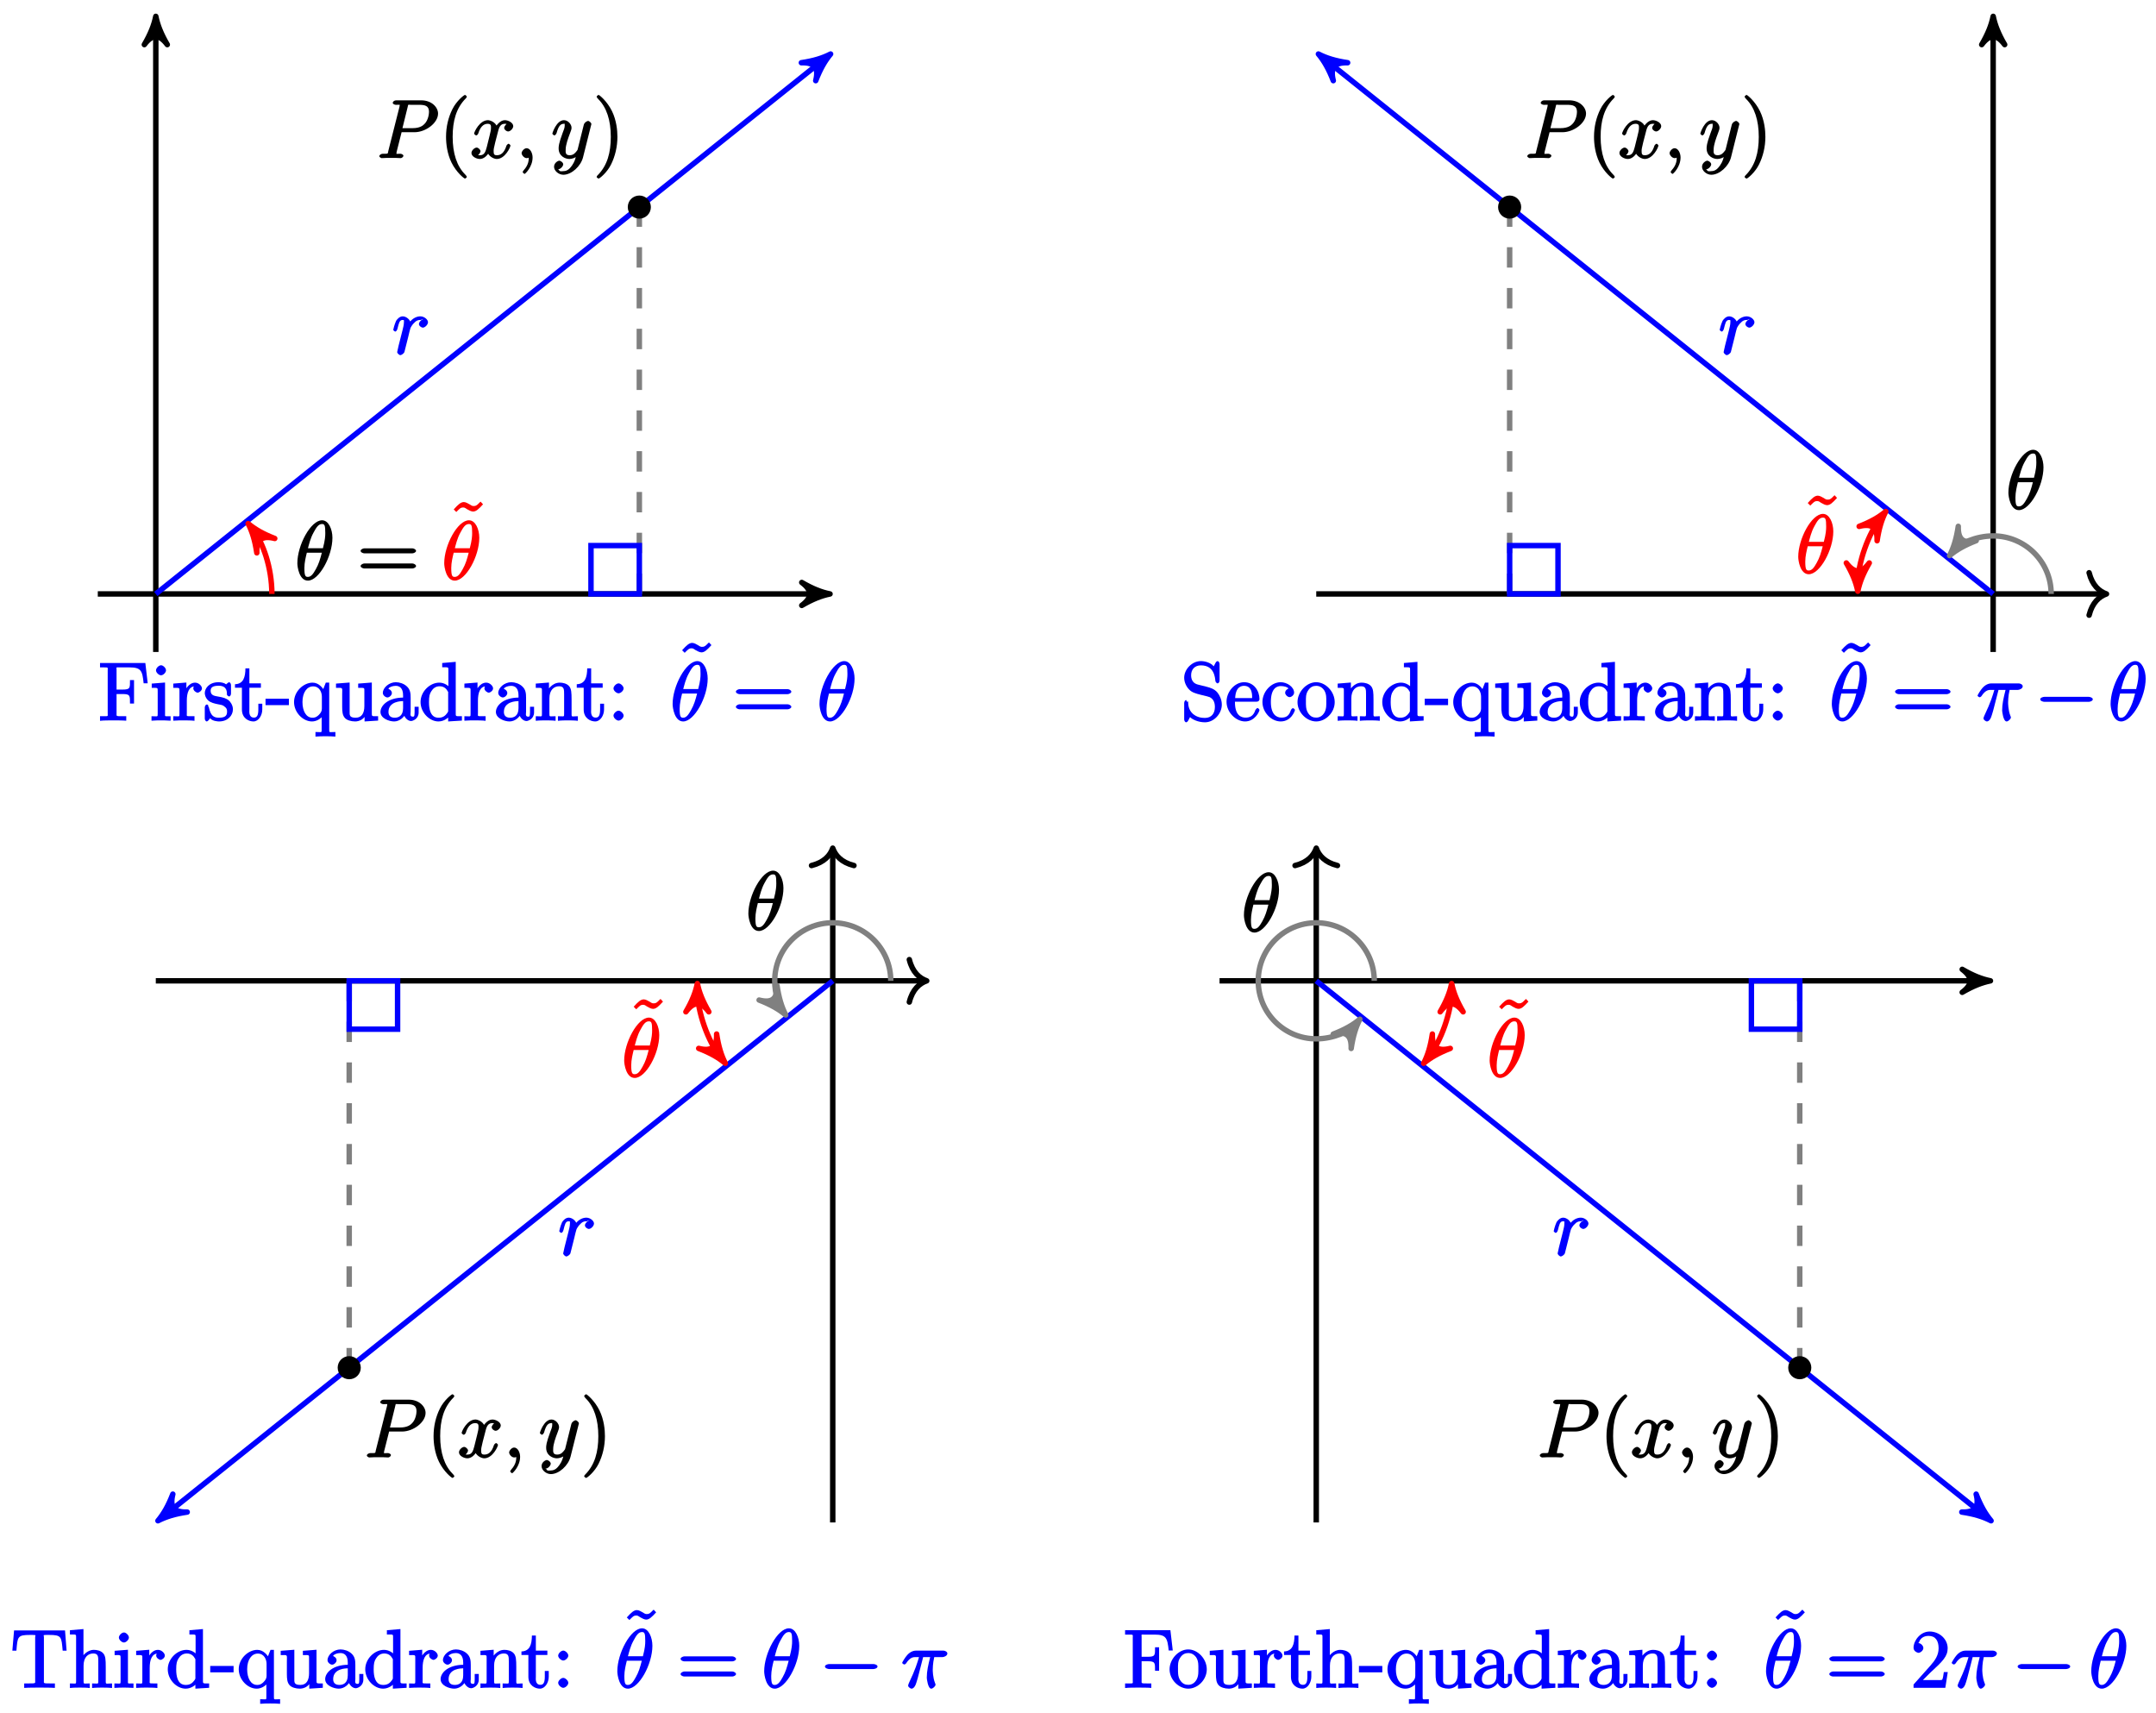 <?xml version="1.0" encoding="UTF-8"?>
<svg xmlns="http://www.w3.org/2000/svg" xmlns:xlink="http://www.w3.org/1999/xlink" width="316pt" height="251pt" viewBox="0 0 316 251" version="1.1">
<defs>
<g>
<symbol overflow="visible" id="glyph0-0">
<path style="stroke:none;" d=""/>
</symbol>
<symbol overflow="visible" id="glyph0-1">
<path style="stroke:none;" d="M 4.656 -5.188 C 4.281 -5.109 3.922 -4.703 3.922 -4.438 C 3.922 -4.141 4.312 -3.906 4.484 -3.906 C 4.812 -3.906 5.25 -4.344 5.25 -4.703 C 5.25 -5.078 4.719 -5.562 4.125 -5.562 C 3.641 -5.562 2.969 -5.312 2.469 -4.578 L 2.75 -4.469 C 2.672 -5.109 2.031 -5.562 1.547 -5.562 C 1.094 -5.562 0.734 -5.156 0.578 -4.906 C 0.328 -4.359 0.156 -3.641 0.156 -3.578 C 0.156 -3.531 0.375 -3.328 0.453 -3.328 C 0.547 -3.328 0.719 -3.484 0.781 -3.766 C 0.969 -4.484 1.047 -5.031 1.516 -5.031 C 1.812 -5.031 1.719 -4.969 1.719 -4.625 C 1.719 -4.359 1.609 -3.891 1.516 -3.531 L 1.188 -2.234 C 1.141 -2.016 1 -1.469 0.938 -1.25 C 0.859 -0.938 0.734 -0.375 0.734 -0.328 C 0.734 -0.156 1.031 0.125 1.203 0.125 C 1.344 0.125 1.719 -0.109 1.797 -0.344 C 1.828 -0.438 2.266 -2.25 2.344 -2.516 C 2.406 -2.781 2.469 -3.031 2.531 -3.297 C 2.578 -3.469 2.625 -3.656 2.672 -3.812 C 2.703 -3.922 2.969 -4.406 3.281 -4.656 C 3.422 -4.797 3.625 -5.031 4.109 -5.031 C 4.297 -5.031 4.375 -5.031 4.266 -5.109 Z M 4.656 -5.188 "/>
</symbol>
<symbol overflow="visible" id="glyph0-2">
<path style="stroke:none;" d="M 5.453 -6.156 C 5.453 -7.375 4.906 -8.719 3.938 -8.719 C 2.266 -8.719 0.312 -5.062 0.312 -2.422 C 0.312 -1.875 0.594 0.125 1.859 0.125 C 3.484 0.125 5.453 -3.438 5.453 -6.156 Z M 1.828 -4.469 C 2.016 -5.172 2.219 -6.078 2.688 -6.922 C 3.078 -7.641 3.391 -8.172 3.922 -8.172 C 4.312 -8.172 4.406 -7.984 4.406 -6.844 C 4.406 -6.406 4.375 -5.812 4.062 -4.625 L 1.859 -4.625 Z M 3.938 -4.109 C 3.641 -2.938 3.438 -2.297 3.016 -1.547 C 2.672 -0.938 2.359 -0.422 1.859 -0.422 C 1.5 -0.422 1.344 -0.547 1.344 -1.734 C 1.344 -2.516 1.547 -3.328 1.703 -3.969 L 3.906 -3.969 Z M 3.938 -4.109 "/>
</symbol>
<symbol overflow="visible" id="glyph0-3">
<path style="stroke:none;" d="M 3.531 -3.797 L 5.547 -3.797 C 7.203 -3.797 9 -5.156 9 -6.531 C 9 -7.453 8.062 -8.469 6.547 -8.469 L 2.859 -8.469 C 2.625 -8.469 2.359 -8.312 2.359 -8.078 C 2.359 -7.953 2.625 -7.812 2.812 -7.812 C 3.531 -7.812 3.375 -7.859 3.375 -7.734 C 3.375 -7.703 3.375 -7.641 3.328 -7.453 L 1.703 -1.031 C 1.609 -0.609 1.75 -0.641 0.906 -0.641 C 0.688 -0.641 0.391 -0.484 0.391 -0.281 C 0.391 -0.141 0.672 0 0.734 0 C 0.969 0 1.203 -0.031 1.438 -0.031 L 2.828 -0.031 C 3.062 -0.031 3.312 0 3.531 0 C 3.641 0 3.922 -0.141 3.922 -0.375 C 3.922 -0.484 3.656 -0.641 3.484 -0.641 C 2.766 -0.641 2.906 -0.578 2.906 -0.688 C 2.906 -0.75 2.922 -0.844 2.922 -0.891 L 3.656 -3.797 Z M 4.547 -7.5 C 4.656 -7.938 4.547 -7.812 5.016 -7.812 L 6.203 -7.812 C 7.094 -7.812 7.672 -7.672 7.672 -6.781 C 7.672 -6.469 7.562 -5.562 7.016 -5.016 C 6.812 -4.797 6.359 -4.391 5.266 -4.391 L 3.781 -4.391 Z M 4.547 -7.5 "/>
</symbol>
<symbol overflow="visible" id="glyph0-4">
<path style="stroke:none;" d="M 5.672 -5.172 C 5.281 -5.109 4.969 -4.656 4.969 -4.438 C 4.969 -4.141 5.359 -3.906 5.531 -3.906 C 5.891 -3.906 6.297 -4.359 6.297 -4.688 C 6.297 -5.188 5.562 -5.562 5.062 -5.562 C 4.344 -5.562 3.766 -4.703 3.656 -4.469 L 3.984 -4.469 C 3.703 -5.359 2.812 -5.562 2.594 -5.562 C 1.375 -5.562 0.562 -3.844 0.562 -3.578 C 0.562 -3.531 0.781 -3.328 0.859 -3.328 C 0.953 -3.328 1.094 -3.438 1.156 -3.578 C 1.562 -4.922 2.219 -5.031 2.562 -5.031 C 3.094 -5.031 3.031 -4.672 3.031 -4.391 C 3.031 -4.125 2.969 -3.844 2.828 -3.281 L 2.422 -1.641 C 2.234 -0.922 2.062 -0.422 1.422 -0.422 C 1.359 -0.422 1.172 -0.375 0.922 -0.531 L 0.812 -0.281 C 1.25 -0.359 1.5 -0.859 1.5 -1 C 1.5 -1.25 1.156 -1.547 0.938 -1.547 C 0.641 -1.547 0.172 -1.141 0.172 -0.75 C 0.172 -0.25 0.891 0.125 1.406 0.125 C 1.984 0.125 2.5 -0.375 2.75 -0.859 L 2.469 -0.969 C 2.672 -0.266 3.438 0.125 3.875 0.125 C 5.094 0.125 5.891 -1.594 5.891 -1.859 C 5.891 -1.906 5.688 -2.109 5.625 -2.109 C 5.516 -2.109 5.328 -1.906 5.297 -1.812 C 4.969 -0.75 4.453 -0.422 3.906 -0.422 C 3.484 -0.422 3.422 -0.578 3.422 -1.062 C 3.422 -1.328 3.469 -1.516 3.656 -2.312 L 4.078 -3.938 C 4.25 -4.656 4.5 -5.031 5.062 -5.031 C 5.078 -5.031 5.297 -5.062 5.547 -4.906 Z M 5.672 -5.172 "/>
</symbol>
<symbol overflow="visible" id="glyph0-5">
<path style="stroke:none;" d="M 2.484 -0.094 C 2.484 -0.781 2.109 -1.453 1.609 -1.453 C 1.234 -1.453 0.875 -0.984 0.875 -0.734 C 0.875 -0.469 1.219 0 1.625 0 C 1.781 0 2.016 -0.078 2.125 -0.188 C 2.156 -0.219 2.062 -0.172 2.062 -0.172 C 2.094 -0.172 1.922 -0.156 1.922 -0.094 C 1.922 0.297 1.906 0.969 1.203 1.75 C 1.078 1.891 1.031 2.016 1.031 2.047 C 1.031 2.109 1.25 2.312 1.312 2.312 C 1.406 2.312 2.484 1.281 2.484 -0.094 Z M 2.484 -0.094 "/>
</symbol>
<symbol overflow="visible" id="glyph0-6">
<path style="stroke:none;" d="M 3.031 1.094 C 2.703 1.547 2.359 1.906 1.766 1.906 C 1.625 1.906 1.203 2.031 1.109 1.703 C 0.906 1.641 0.969 1.641 0.984 1.641 C 1.344 1.641 1.75 1.188 1.75 0.906 C 1.75 0.641 1.359 0.375 1.188 0.375 C 0.984 0.375 0.406 0.688 0.406 1.266 C 0.406 1.875 1.094 2.438 1.766 2.438 C 2.969 2.438 4.328 1.188 4.656 -0.125 L 5.828 -4.797 C 5.844 -4.859 5.875 -4.922 5.875 -5 C 5.875 -5.172 5.562 -5.453 5.391 -5.453 C 5.281 -5.453 4.859 -5.25 4.766 -4.891 L 3.891 -1.375 C 3.828 -1.156 3.875 -1.25 3.781 -1.109 C 3.531 -0.781 3.266 -0.422 2.688 -0.422 C 2.016 -0.422 2.109 -0.922 2.109 -1.25 C 2.109 -1.922 2.438 -2.844 2.766 -3.703 C 2.891 -4.047 2.969 -4.219 2.969 -4.453 C 2.969 -4.953 2.453 -5.562 1.859 -5.562 C 0.766 -5.562 0.156 -3.688 0.156 -3.578 C 0.156 -3.531 0.375 -3.328 0.453 -3.328 C 0.562 -3.328 0.734 -3.531 0.781 -3.688 C 1.062 -4.703 1.359 -5.031 1.828 -5.031 C 1.938 -5.031 1.969 -5.172 1.969 -4.781 C 1.969 -4.469 1.844 -4.125 1.656 -3.672 C 1.078 -2.109 1.078 -1.703 1.078 -1.422 C 1.078 -0.281 2.062 0.125 2.656 0.125 C 3 0.125 3.531 -0.031 3.844 -0.344 L 3.688 -0.516 C 3.516 0.141 3.438 0.5 3.031 1.094 Z M 3.031 1.094 "/>
</symbol>
<symbol overflow="visible" id="glyph0-7">
<path style="stroke:none;" d="M 3.094 -4.5 L 4.25 -4.5 C 3.953 -3.312 3.75 -2.438 3.75 -1.484 C 3.75 -1.312 3.922 0.125 4.406 0.125 C 4.656 0.125 5.031 -0.25 5.031 -0.453 C 5.031 -0.516 5.031 -0.531 4.953 -0.719 C 4.625 -1.547 4.625 -2.562 4.625 -2.656 C 4.625 -2.719 4.625 -3.578 4.844 -4.5 L 6.062 -4.5 C 6.219 -4.5 6.766 -4.656 6.766 -5.031 C 6.766 -5.297 6.391 -5.453 6.172 -5.453 L 2.234 -5.453 C 1.953 -5.453 1.438 -5.406 0.891 -4.812 C 0.578 -4.469 0.141 -3.734 0.141 -3.656 C 0.141 -3.578 0.375 -3.422 0.438 -3.422 C 0.531 -3.422 0.641 -3.484 0.703 -3.562 C 1.328 -4.547 1.844 -4.5 2.141 -4.5 L 2.609 -4.5 C 2.391 -3.75 2.094 -2.719 1.141 -0.719 C 1.062 -0.531 1.016 -0.406 1.016 -0.328 C 1.016 -0.078 1.406 0.125 1.5 0.125 C 1.859 0.125 2.109 -0.328 2.25 -0.844 C 2.438 -1.453 2.438 -1.469 2.562 -1.953 L 3.219 -4.5 Z M 3.094 -4.5 "/>
</symbol>
<symbol overflow="visible" id="glyph1-0">
<path style="stroke:none;" d=""/>
</symbol>
<symbol overflow="visible" id="glyph1-1">
<path style="stroke:none;" d="M 8.062 -3.875 C 8.234 -3.875 8.609 -4.016 8.609 -4.234 C 8.609 -4.453 8.25 -4.609 8.062 -4.609 L 1.031 -4.609 C 0.859 -4.609 0.484 -4.453 0.484 -4.25 C 0.484 -4.016 0.844 -3.875 1.031 -3.875 Z M 8.062 -1.656 C 8.234 -1.656 8.609 -1.797 8.609 -2.016 C 8.609 -2.234 8.25 -2.391 8.062 -2.391 L 1.031 -2.391 C 0.859 -2.391 0.484 -2.234 0.484 -2.016 C 0.484 -1.797 0.844 -1.656 1.031 -1.656 Z M 8.062 -1.656 "/>
</symbol>
<symbol overflow="visible" id="glyph1-2">
<path style="stroke:none;" d="M 4.578 -8.188 C 4.234 -7.844 4.094 -7.656 3.719 -7.656 C 3.531 -7.656 3.484 -7.641 3.109 -7.891 C 2.875 -8.031 2.516 -8.234 2.25 -8.234 C 1.812 -8.234 1.422 -7.891 0.766 -7.156 L 1.141 -6.781 C 1.609 -7.234 1.75 -7.438 2.125 -7.438 C 2.312 -7.438 2.359 -7.438 2.719 -7.188 C 2.969 -7.047 3.328 -6.844 3.594 -6.844 C 4.047 -6.844 4.406 -7.188 5.062 -7.906 L 4.703 -8.297 Z M 4.578 -8.188 "/>
</symbol>
<symbol overflow="visible" id="glyph1-3">
<path style="stroke:none;" d="M 4.047 2.766 C 4.047 2.719 4 2.594 3.797 2.391 C 2.594 1.188 1.969 -0.688 1.969 -3.125 C 1.969 -5.438 2.484 -7.328 3.875 -8.734 C 4 -8.844 4.047 -8.984 4.047 -9.016 C 4.047 -9.078 3.828 -9.266 3.781 -9.266 C 3.625 -9.266 2.516 -8.359 1.938 -7.188 C 1.328 -5.969 1 -4.594 1 -3.125 C 1 -2.062 1.172 -0.641 1.797 0.641 C 2.5 2.078 3.641 3 3.781 3 C 3.828 3 4.047 2.828 4.047 2.766 Z M 4.047 2.766 "/>
</symbol>
<symbol overflow="visible" id="glyph1-4">
<path style="stroke:none;" d="M 3.531 -3.125 C 3.531 -4.031 3.406 -5.516 2.734 -6.891 C 2.031 -8.328 0.891 -9.266 0.766 -9.266 C 0.719 -9.266 0.484 -9.078 0.484 -9.016 C 0.484 -8.984 0.531 -8.844 0.734 -8.641 C 1.938 -7.438 2.562 -5.562 2.562 -3.125 C 2.562 -0.812 2.047 1.078 0.656 2.484 C 0.531 2.594 0.484 2.719 0.484 2.766 C 0.484 2.828 0.719 3 0.766 3 C 0.922 3 2.016 2.109 2.594 0.938 C 3.203 -0.281 3.531 -1.688 3.531 -3.125 Z M 3.531 -3.125 "/>
</symbol>
<symbol overflow="visible" id="glyph1-5">
<path style="stroke:none;" d="M 5.266 -2.312 L 4.859 -2.312 C 4.797 -1.953 4.75 -1.406 4.625 -1.203 C 4.547 -1.094 3.984 -1.141 3.625 -1.141 L 1.406 -1.141 L 1.516 -0.891 C 1.844 -1.156 2.562 -1.922 2.875 -2.219 C 4.703 -3.891 5.422 -4.609 5.422 -5.797 C 5.422 -7.172 4.172 -8.25 2.781 -8.25 C 1.406 -8.25 0.422 -6.906 0.422 -5.875 C 0.422 -5.266 1.109 -5.125 1.141 -5.125 C 1.406 -5.125 1.859 -5.453 1.859 -5.828 C 1.859 -6.172 1.484 -6.547 1.141 -6.547 C 1.047 -6.547 1.016 -6.547 1.203 -6.609 C 1.359 -7.203 1.859 -7.609 2.625 -7.609 C 3.641 -7.609 4.094 -6.891 4.094 -5.797 C 4.094 -4.781 3.562 -4 2.875 -3.234 L 0.422 -0.484 L 0.422 0 L 5.078 0 L 5.438 -2.312 Z M 5.266 -2.312 "/>
</symbol>
<symbol overflow="visible" id="glyph2-0">
<path style="stroke:none;" d=""/>
</symbol>
<symbol overflow="visible" id="glyph2-1">
<path style="stroke:none;" d="M 7.297 -5.625 L 6.969 -8.438 L 0.328 -8.438 L 0.328 -7.797 L 0.734 -7.797 C 1.594 -7.797 1.453 -7.812 1.453 -7.375 L 1.453 -1.047 C 1.453 -0.609 1.594 -0.641 0.734 -0.641 L 0.328 -0.641 L 0.328 0.031 C 0.781 -0.031 1.844 -0.031 2.203 -0.031 C 2.625 -0.031 3.672 -0.031 4.172 0.016 L 4.172 -0.641 L 3.656 -0.641 C 2.625 -0.641 2.75 -0.641 2.75 -1.062 L 2.75 -3.891 L 3.641 -3.891 C 4.766 -3.891 4.719 -3.641 4.719 -2.5 L 5.312 -2.5 L 5.312 -5.938 L 4.719 -5.938 C 4.719 -4.781 4.766 -4.547 3.641 -4.547 L 2.75 -4.547 L 2.75 -7.453 C 2.75 -7.859 2.625 -7.797 3.141 -7.797 L 4.641 -7.797 C 6.359 -7.797 6.531 -7.297 6.719 -5.469 L 7.312 -5.469 Z M 7.297 -5.625 "/>
</symbol>
<symbol overflow="visible" id="glyph2-2">
<path style="stroke:none;" d="M 3.031 -0.141 L 3.031 -0.641 C 2.109 -0.641 2.219 -0.547 2.219 -1.016 L 2.219 -5.578 L 0.266 -5.422 L 0.266 -4.797 C 1.188 -4.797 1.141 -4.859 1.141 -4.281 L 1.141 -1.031 C 1.141 -0.484 1.172 -0.641 0.234 -0.641 L 0.234 0.016 C 0.734 -0.031 1.297 -0.031 1.656 -0.031 C 1.781 -0.031 2.469 -0.031 3.031 0.016 Z M 2.359 -7.359 C 2.359 -7.719 1.922 -8.109 1.641 -8.109 C 1.297 -8.109 0.891 -7.688 0.891 -7.359 C 0.891 -7.047 1.312 -6.641 1.625 -6.641 C 1.984 -6.641 2.359 -7.078 2.359 -7.359 Z M 2.359 -7.359 "/>
</symbol>
<symbol overflow="visible" id="glyph2-3">
<path style="stroke:none;" d="M 4.375 -4.719 C 4.375 -5.078 3.891 -5.562 3.375 -5.562 C 2.359 -5.562 1.859 -4.312 1.828 -4.25 L 2.094 -4.25 L 2.094 -5.578 L 0.172 -5.422 L 0.172 -4.797 C 1.141 -4.797 1.078 -4.859 1.078 -4.266 L 1.078 -1.031 C 1.078 -0.484 1.109 -0.641 0.172 -0.641 L 0.172 0.016 C 0.672 -0.031 1.328 -0.031 1.688 -0.031 C 2.016 -0.031 2.859 -0.031 3.281 0.031 L 3.281 -0.641 L 2.891 -0.641 C 2.016 -0.641 2.156 -0.625 2.156 -1.047 L 2.156 -2.922 C 2.156 -4.094 2.469 -5.031 3.391 -5.031 C 3.484 -5.031 3.516 -5.031 3.562 -5.016 L 3.438 -5.266 C 3.344 -5.219 3.109 -5.047 3.109 -4.719 C 3.109 -4.375 3.547 -4.094 3.734 -4.094 C 3.984 -4.094 4.375 -4.406 4.375 -4.719 Z M 4.375 -4.719 "/>
</symbol>
<symbol overflow="visible" id="glyph2-4">
<path style="stroke:none;" d="M 4.359 -1.656 C 4.359 -2.312 3.922 -2.797 3.812 -2.906 C 3.375 -3.281 2.953 -3.391 2.156 -3.531 C 1.812 -3.609 1.094 -3.625 1.094 -4.344 C 1.094 -4.703 1.188 -5.109 2.266 -5.109 C 3.562 -5.109 3.469 -4.141 3.484 -3.781 C 3.5 -3.688 3.75 -3.531 3.797 -3.531 C 3.922 -3.531 4.078 -3.734 4.078 -3.953 L 4.078 -5.203 C 4.078 -5.422 3.922 -5.625 3.797 -5.625 C 3.703 -5.625 3.359 -5.312 3.359 -5.312 C 3.125 -5.516 2.656 -5.625 2.266 -5.625 C 0.828 -5.625 0.234 -4.688 0.234 -4.031 C 0.234 -3.891 0.281 -3.375 0.734 -2.953 C 1.109 -2.625 1.641 -2.5 2.188 -2.391 C 2.844 -2.266 2.875 -2.266 3.172 -2.016 C 3.391 -1.844 3.5 -1.688 3.5 -1.344 C 3.5 -0.844 3.375 -0.422 2.312 -0.422 C 1.531 -0.422 1.109 -0.719 0.844 -1.906 C 0.797 -2.125 0.734 -2.047 0.734 -2.047 L 0.734 -2.266 C 0.719 -2.312 0.562 -2.359 0.531 -2.359 C 0.391 -2.359 0.234 -2.141 0.234 -1.922 L 0.234 -0.297 C 0.234 -0.078 0.391 0.125 0.516 0.125 C 0.578 0.125 0.688 0.078 0.891 -0.172 C 0.953 -0.266 0.953 -0.281 1.016 -0.344 C 1.359 0.078 2.125 0.125 2.328 0.125 C 3.578 0.125 4.359 -0.719 4.359 -1.656 Z M 4.359 -1.656 "/>
</symbol>
<symbol overflow="visible" id="glyph2-5">
<path style="stroke:none;" d="M 4.047 -1.625 L 4.047 -2.469 L 3.469 -2.469 L 3.469 -1.656 C 3.469 -0.781 3.281 -0.438 2.828 -0.438 C 2.016 -0.438 2.156 -1.406 2.156 -1.609 L 2.156 -4.812 L 3.844 -4.812 L 3.844 -5.453 L 2.156 -5.453 L 2.156 -7.656 L 1.578 -7.656 C 1.562 -6.375 1.297 -5.375 0.047 -5.328 L 0.047 -4.812 L 1.062 -4.812 L 1.062 -1.625 C 1.062 -0.297 2.109 0.125 2.75 0.125 C 3.5 0.125 4.047 -0.766 4.047 -1.625 Z M 4.047 -1.625 "/>
</symbol>
<symbol overflow="visible" id="glyph2-6">
<path style="stroke:none;" d="M 3.391 -2.406 L 3.391 -3.203 L -0.031 -3.203 L -0.031 -2.266 L 3.391 -2.266 Z M 3.391 -2.406 "/>
</symbol>
<symbol overflow="visible" id="glyph2-7">
<path style="stroke:none;" d="M 6.312 2.172 L 6.312 1.672 C 5.391 1.672 5.406 1.828 5.406 1.297 L 5.406 -5.562 L 4.906 -5.562 L 4.406 -4.297 L 4.719 -4.297 C 4.5 -4.75 3.891 -5.562 2.969 -5.562 C 1.656 -5.562 0.25 -4.297 0.25 -2.719 C 0.25 -1.188 1.562 0.125 2.875 0.125 C 3.516 0.125 4.141 -0.219 4.578 -0.812 L 4.297 -0.922 L 4.297 1.297 C 4.297 1.828 4.344 1.672 3.391 1.672 L 3.391 2.344 C 3.875 2.297 4.516 2.297 4.859 2.297 C 5.203 2.297 5.844 2.297 6.312 2.344 Z M 4.328 -1.75 C 4.328 -1.359 4.156 -1.125 3.891 -0.844 C 3.453 -0.406 3.125 -0.422 2.938 -0.422 C 2.031 -0.422 1.484 -1.391 1.484 -2.719 C 1.484 -4.141 2.156 -5.016 3.047 -5.016 C 4 -5.016 4.328 -4.125 4.328 -3.5 Z M 4.328 -1.75 "/>
</symbol>
<symbol overflow="visible" id="glyph2-8">
<path style="stroke:none;" d="M 6.391 -0.141 L 6.391 -0.641 C 5.422 -0.641 5.469 -0.578 5.469 -1.156 L 5.469 -5.578 L 3.469 -5.422 L 3.469 -4.797 C 4.453 -4.797 4.375 -4.859 4.375 -4.266 L 4.375 -2.125 C 4.375 -1.109 4 -0.422 3.109 -0.422 C 2.125 -0.422 2.219 -0.828 2.219 -1.453 L 2.219 -5.578 L 0.219 -5.422 L 0.219 -4.797 C 1.297 -4.797 1.125 -4.906 1.125 -3.844 L 1.125 -2.047 C 1.125 -1.297 1.172 -0.766 1.531 -0.375 C 1.812 -0.062 2.422 0.125 3.031 0.125 C 3.234 0.125 3.734 0.078 4.141 -0.266 C 4.484 -0.531 4.672 -0.984 4.672 -0.984 L 4.406 -1.094 L 4.406 0.125 L 6.391 0 Z M 6.391 -0.141 "/>
</symbol>
<symbol overflow="visible" id="glyph2-9">
<path style="stroke:none;" d="M 5.828 -1.203 L 5.828 -2.031 L 5.234 -2.031 L 5.234 -1.203 C 5.234 -0.531 5.109 -0.578 4.953 -0.578 C 4.5 -0.578 4.656 -1.062 4.656 -1.25 L 4.656 -3.328 C 4.656 -3.984 4.609 -4.562 4.078 -5.031 C 3.656 -5.422 3.016 -5.625 2.484 -5.625 C 1.5 -5.625 0.578 -4.828 0.578 -4.047 C 0.578 -3.703 0.984 -3.391 1.25 -3.391 C 1.547 -3.391 1.906 -3.734 1.906 -4.031 C 1.906 -4.516 1.312 -4.672 1.391 -4.672 C 1.516 -4.906 1.984 -5.094 2.469 -5.094 C 3.016 -5.094 3.547 -4.781 3.547 -3.703 L 3.547 -3.375 C 1.312 -3.344 0.234 -2.188 0.234 -1.266 C 0.234 -0.328 1.5 0.125 2.234 0.125 C 3.031 0.125 3.719 -0.5 3.938 -1.078 L 3.625 -1.078 C 3.672 -0.516 4.203 0.062 4.719 0.062 C 4.969 0.062 5.828 -0.25 5.828 -1.203 Z M 3.547 -1.828 C 3.547 -0.656 2.844 -0.422 2.328 -0.422 C 1.75 -0.422 1.406 -0.688 1.406 -1.266 C 1.406 -2.844 3.281 -2.844 3.547 -2.859 Z M 3.547 -1.828 "/>
</symbol>
<symbol overflow="visible" id="glyph2-10">
<path style="stroke:none;" d="M 6.312 -0.141 L 6.312 -0.641 C 5.344 -0.641 5.406 -0.578 5.406 -1.156 L 5.406 -8.609 L 3.422 -8.438 L 3.422 -7.812 C 4.406 -7.812 4.328 -7.875 4.328 -7.297 L 4.328 -4.656 L 4.609 -4.75 C 4.344 -5.109 3.734 -5.562 3 -5.562 C 1.609 -5.562 0.25 -4.25 0.25 -2.719 C 0.25 -1.188 1.547 0.125 2.875 0.125 C 3.781 0.125 4.406 -0.516 4.578 -0.734 L 4.297 -0.844 L 4.297 0.125 L 6.312 0 Z M 4.297 -1.547 C 4.297 -1.328 4.344 -1.406 4.188 -1.141 C 3.891 -0.719 3.531 -0.422 2.922 -0.422 C 2.625 -0.422 1.484 -0.375 1.484 -2.703 C 1.484 -3.562 1.578 -3.938 1.844 -4.328 C 2.078 -4.703 2.453 -5.031 3.047 -5.031 C 3.797 -5.031 4.094 -4.531 4.203 -4.344 C 4.344 -4.141 4.297 -4.219 4.297 -4 Z M 4.297 -1.547 "/>
</symbol>
<symbol overflow="visible" id="glyph2-11">
<path style="stroke:none;" d="M 6.391 -0.141 L 6.391 -0.641 C 5.625 -0.641 5.484 -0.484 5.469 -0.844 L 5.469 -3.047 C 5.469 -4.156 5.422 -4.609 5.156 -4.984 C 4.812 -5.453 4.141 -5.562 3.734 -5.562 C 2.562 -5.562 1.953 -4.422 1.906 -4.344 L 2.156 -4.344 L 2.156 -5.578 L 0.219 -5.422 L 0.219 -4.797 C 1.188 -4.797 1.125 -4.859 1.125 -4.266 L 1.125 -1.031 C 1.125 -0.484 1.156 -0.641 0.219 -0.641 L 0.219 0.031 C 0.688 -0.031 1.344 -0.031 1.672 -0.031 C 2.016 -0.031 2.672 -0.031 3.125 0.031 L 3.125 -0.641 C 2.219 -0.641 2.219 -0.484 2.219 -1.031 L 2.219 -3.25 C 2.219 -4.5 2.891 -5.031 3.641 -5.031 C 4.375 -5.031 4.375 -4.562 4.375 -3.844 L 4.375 -1.031 C 4.375 -0.484 4.406 -0.641 3.469 -0.641 L 3.469 0.031 C 3.938 -0.031 4.594 -0.031 4.922 -0.031 C 5.266 -0.031 5.922 -0.031 6.391 0.031 Z M 6.391 -0.141 "/>
</symbol>
<symbol overflow="visible" id="glyph2-12">
<path style="stroke:none;" d="M 2.359 -4.719 C 2.359 -5.047 1.922 -5.453 1.625 -5.453 C 1.281 -5.453 0.875 -5.016 0.875 -4.719 C 0.875 -4.359 1.344 -4 1.609 -4 C 1.938 -4 2.359 -4.391 2.359 -4.719 Z M 2.359 -0.734 C 2.359 -1.047 1.922 -1.453 1.625 -1.453 C 1.281 -1.453 0.875 -1.031 0.875 -0.734 C 0.875 -0.375 1.344 0 1.609 0 C 1.938 0 2.359 -0.391 2.359 -0.734 Z M 2.359 -0.734 "/>
</symbol>
<symbol overflow="visible" id="glyph2-13">
<path style="stroke:none;" d="M 6 -2.344 C 6 -3.078 5.672 -3.719 5.359 -4.109 C 4.906 -4.656 4.266 -4.828 3.797 -4.953 L 2.484 -5.281 C 1.875 -5.438 1.5 -5.875 1.5 -6.641 C 1.5 -7.484 2.016 -8.094 2.938 -8.094 C 4.906 -8.094 5 -6.297 5.062 -5.781 C 5.094 -5.641 5.266 -5.453 5.375 -5.453 C 5.516 -5.453 5.672 -5.656 5.672 -5.875 L 5.672 -8.281 C 5.672 -8.5 5.516 -8.719 5.391 -8.719 C 5.359 -8.719 5.188 -8.672 5.109 -8.516 L 4.812 -7.953 C 4.359 -8.516 3.469 -8.719 2.938 -8.719 C 1.609 -8.719 0.484 -7.5 0.484 -6.281 C 0.484 -5.703 0.734 -5.062 1.172 -4.594 C 1.594 -4.125 2.125 -3.984 2.969 -3.766 C 3.391 -3.672 4.047 -3.5 4.219 -3.438 C 4.781 -3.156 4.984 -2.656 4.984 -1.984 C 4.984 -1.094 4.516 -0.391 3.531 -0.391 C 2.984 -0.391 2.359 -0.484 1.766 -0.984 C 1.078 -1.609 1.078 -2.359 1.062 -2.766 C 1.047 -2.859 0.891 -2.75 0.891 -2.75 L 0.781 -3.016 C 0.641 -3.016 0.484 -2.797 0.484 -2.578 L 0.484 -0.172 C 0.484 0.047 0.641 0.25 0.766 0.25 C 0.844 0.25 0.953 0.188 1.047 0.047 L 1.344 -0.516 C 1.641 -0.188 2.516 0.25 3.531 0.25 C 4.875 0.25 6 -1.031 6 -2.344 Z M 6 -2.344 "/>
</symbol>
<symbol overflow="visible" id="glyph2-14">
<path style="stroke:none;" d="M 5.016 -1.562 C 5.016 -1.641 4.812 -1.844 4.734 -1.844 C 4.641 -1.844 4.453 -1.625 4.422 -1.562 C 4.109 -0.562 3.484 -0.438 2.969 -0.438 C 2.469 -0.438 1.422 -0.625 1.422 -2.688 L 1.422 -2.766 L 4.578 -2.766 C 4.844 -2.766 5.016 -2.922 5.016 -3.141 C 5.016 -4.344 4.219 -5.625 2.766 -5.625 C 1.406 -5.625 0.188 -4.25 0.188 -2.766 C 0.188 -1.188 1.578 0.125 2.906 0.125 C 4.328 0.125 5.016 -1.312 5.016 -1.562 Z M 4.125 -3.297 L 1.453 -3.297 C 1.531 -5.016 2.422 -5.094 2.766 -5.094 C 4.047 -5.094 3.938 -3.547 3.938 -3.297 Z M 4.125 -3.297 "/>
</symbol>
<symbol overflow="visible" id="glyph2-15">
<path style="stroke:none;" d="M 5.016 -1.562 C 5.016 -1.672 4.766 -1.828 4.734 -1.828 C 4.625 -1.828 4.453 -1.641 4.406 -1.5 C 4.141 -0.641 3.672 -0.438 3.031 -0.438 C 2.297 -0.438 1.484 -0.922 1.484 -2.734 C 1.484 -4.719 2.344 -5.062 2.938 -5.062 C 3.391 -5.062 3.938 -4.922 4.047 -4.719 C 4.188 -4.719 3.578 -4.562 3.578 -4.078 C 3.578 -3.797 3.938 -3.438 4.234 -3.438 C 4.5 -3.438 4.891 -3.75 4.891 -4.094 C 4.891 -4.906 3.891 -5.625 2.922 -5.625 C 1.531 -5.625 0.25 -4.234 0.25 -2.719 C 0.25 -1.188 1.562 0.125 2.922 0.125 C 4.5 0.125 5.016 -1.453 5.016 -1.562 Z M 5.016 -1.562 "/>
</symbol>
<symbol overflow="visible" id="glyph2-16">
<path style="stroke:none;" d="M 5.641 -2.703 C 5.641 -4.25 4.312 -5.625 2.922 -5.625 C 1.5 -5.625 0.188 -4.203 0.188 -2.703 C 0.188 -1.172 1.547 0.125 2.922 0.125 C 4.328 0.125 5.641 -1.188 5.641 -2.703 Z M 4.406 -2.812 C 4.406 -2.391 4.453 -1.75 4.141 -1.188 C 3.812 -0.625 3.375 -0.438 2.922 -0.438 C 2.484 -0.438 2.062 -0.578 1.703 -1.172 C 1.391 -1.703 1.422 -2.312 1.422 -2.812 C 1.422 -3.266 1.375 -3.891 1.75 -4.422 C 2.078 -4.938 2.5 -5.094 2.922 -5.094 C 3.375 -5.094 3.766 -4.906 4.094 -4.453 C 4.453 -3.891 4.406 -3.25 4.406 -2.812 Z M 4.406 -2.812 "/>
</symbol>
<symbol overflow="visible" id="glyph2-17">
<path style="stroke:none;" d="M 8.172 -5.578 L 7.953 -8.406 L 0.484 -8.406 L 0.234 -5.438 L 0.828 -5.438 C 1 -7.469 0.953 -7.75 2.844 -7.75 C 3.062 -7.75 3.391 -7.75 3.484 -7.734 C 3.734 -7.703 3.578 -7.703 3.578 -7.422 L 3.578 -1.062 C 3.578 -0.656 3.734 -0.641 2.562 -0.641 L 1.969 -0.641 L 1.969 0.016 C 2.516 -0.031 3.75 -0.031 4.219 -0.031 C 4.688 -0.031 5.922 -0.031 6.469 0.016 L 6.469 -0.641 L 5.875 -0.641 C 4.703 -0.641 4.859 -0.656 4.859 -1.062 L 4.859 -7.422 C 4.859 -7.719 4.734 -7.688 4.922 -7.734 C 5.016 -7.75 5.359 -7.75 5.594 -7.75 C 7.484 -7.75 7.422 -7.469 7.609 -5.438 L 8.188 -5.438 Z M 8.172 -5.578 "/>
</symbol>
<symbol overflow="visible" id="glyph2-18">
<path style="stroke:none;" d="M 6.391 -0.141 L 6.391 -0.641 C 5.625 -0.641 5.484 -0.484 5.469 -0.844 L 5.469 -3.047 C 5.469 -4.156 5.422 -4.609 5.156 -4.984 C 4.812 -5.453 4.141 -5.562 3.734 -5.562 C 2.703 -5.562 2.062 -4.641 1.953 -4.422 L 2.203 -4.422 L 2.203 -8.609 L 0.219 -8.438 L 0.219 -7.812 C 1.188 -7.812 1.125 -7.875 1.125 -7.297 L 1.125 -1.031 C 1.125 -0.484 1.156 -0.641 0.219 -0.641 L 0.219 0.031 C 0.688 -0.031 1.344 -0.031 1.672 -0.031 C 2.016 -0.031 2.672 -0.031 3.125 0.031 L 3.125 -0.641 C 2.219 -0.641 2.219 -0.484 2.219 -1.031 L 2.219 -3.25 C 2.219 -4.5 2.891 -5.031 3.641 -5.031 C 4.375 -5.031 4.375 -4.562 4.375 -3.844 L 4.375 -1.031 C 4.375 -0.484 4.406 -0.641 3.469 -0.641 L 3.469 0.031 C 3.938 -0.031 4.594 -0.031 4.922 -0.031 C 5.266 -0.031 5.922 -0.031 6.391 0.031 Z M 6.391 -0.141 "/>
</symbol>
<symbol overflow="visible" id="glyph3-0">
<path style="stroke:none;" d=""/>
</symbol>
<symbol overflow="visible" id="glyph3-1">
<path style="stroke:none;" d="M 7.875 -2.75 C 8.078 -2.75 8.484 -2.875 8.484 -3.125 C 8.484 -3.359 8.078 -3.484 7.875 -3.484 L 1.406 -3.484 C 1.203 -3.484 0.781 -3.359 0.781 -3.125 C 0.781 -2.875 1.203 -2.75 1.406 -2.75 Z M 7.875 -2.75 "/>
</symbol>
</g>
</defs>
<g id="surface1">
<path style="fill:none;stroke-width:0.797;stroke-linecap:butt;stroke-linejoin:miter;stroke:rgb(0%,0%,0%);stroke-opacity:1;stroke-miterlimit:10;" d="M -8.505 0.001 L 97.778 0.001 " transform="matrix(1,0,0,-1,22.838,87.04)"/>
<path style="fill-rule:nonzero;fill:rgb(0%,0%,0%);fill-opacity:1;stroke-width:0.797;stroke-linecap:butt;stroke-linejoin:round;stroke:rgb(0%,0%,0%);stroke-opacity:1;stroke-miterlimit:10;" d="M 1.038 0.001 C -0.259 0.259 -1.552 0.778 -3.107 1.685 C -1.552 0.517 -1.552 -0.518 -3.107 -1.682 C -1.552 -0.776 -0.259 -0.261 1.038 0.001 Z M 1.038 0.001 " transform="matrix(1,0,0,-1,120.619,87.04)"/>
<path style="fill:none;stroke-width:0.797;stroke-linecap:butt;stroke-linejoin:miter;stroke:rgb(0%,0%,0%);stroke-opacity:1;stroke-miterlimit:10;" d="M -0.002 -8.503 L -0.002 83.604 " transform="matrix(1,0,0,-1,22.838,87.04)"/>
<path style="fill-rule:nonzero;fill:rgb(0%,0%,0%);fill-opacity:1;stroke-width:0.797;stroke-linecap:butt;stroke-linejoin:round;stroke:rgb(0%,0%,0%);stroke-opacity:1;stroke-miterlimit:10;" d="M 1.037 0.002 C -0.26 0.259 -1.553 0.779 -3.107 1.685 C -1.553 0.517 -1.553 -0.518 -3.107 -1.682 C -1.553 -0.776 -0.26 -0.26 1.037 0.002 Z M 1.037 0.002 " transform="matrix(0,-1,-1,0,22.838,3.432)"/>
<path style="fill:none;stroke-width:0.797;stroke-linecap:butt;stroke-linejoin:miter;stroke:rgb(0%,0%,100%);stroke-opacity:1;stroke-miterlimit:10;" d="M -0.002 0.001 L 98.094 78.475 " transform="matrix(1,0,0,-1,22.838,87.04)"/>
<path style="fill-rule:nonzero;fill:rgb(0%,0%,100%);fill-opacity:1;stroke-width:0.797;stroke-linecap:butt;stroke-linejoin:round;stroke:rgb(0%,0%,100%);stroke-opacity:1;stroke-miterlimit:10;" d="M 1.037 0.001 C -0.259 0.257 -1.553 0.778 -3.11 1.683 C -1.555 0.519 -1.554 -0.517 -3.108 -1.685 C -1.556 -0.776 -0.257 -0.259 1.037 0.001 Z M 1.037 0.001 " transform="matrix(0.781,-0.625,-0.625,-0.781,120.933,8.563)"/>
<g style="fill:rgb(0%,0%,100%);fill-opacity:1;">
  <use xlink:href="#glyph0-1" x="57.48" y="51.92"/>
</g>
<path style="fill:none;stroke-width:0.797;stroke-linecap:butt;stroke-linejoin:miter;stroke:rgb(100%,0%,0%);stroke-opacity:1;stroke-miterlimit:10;" d="M 17.01 0.001 C 17.01 3.86 15.693 7.61 14.178 9.505 " transform="matrix(1,0,0,-1,22.838,87.04)"/>
<path style="fill-rule:nonzero;fill:rgb(100%,0%,0%);fill-opacity:1;stroke-width:0.797;stroke-linecap:butt;stroke-linejoin:round;stroke:rgb(100%,0%,0%);stroke-opacity:1;stroke-miterlimit:10;" d="M 1.036 -0 C -0.257 0.259 -1.554 0.777 -3.109 1.685 C -1.556 0.518 -1.555 -0.519 -3.107 -1.683 C -1.557 -0.777 -0.258 -0.261 1.036 -0 Z M 1.036 -0 " transform="matrix(-0.625,-0.781,-0.781,0.625,37.014,77.536)"/>
<g style="fill:rgb(0%,0%,0%);fill-opacity:1;">
  <use xlink:href="#glyph0-2" x="43.27" y="84.963"/>
</g>
<g style="fill:rgb(0%,0%,0%);fill-opacity:1;">
  <use xlink:href="#glyph1-1" x="52.371" y="84.964"/>
</g>
<g style="fill:rgb(100%,0%,0%);fill-opacity:1;">
  <use xlink:href="#glyph1-2" x="65.736" y="81.809"/>
</g>
<g style="fill:rgb(100%,0%,0%);fill-opacity:1;">
  <use xlink:href="#glyph0-2" x="64.796" y="84.964"/>
</g>
<path style="fill:none;stroke-width:0.797;stroke-linecap:butt;stroke-linejoin:miter;stroke:rgb(50%,50%,50%);stroke-opacity:1;stroke-dasharray:2.989,2.989;stroke-miterlimit:10;" d="M 70.868 0.001 L 70.868 56.695 " transform="matrix(1,0,0,-1,22.838,87.04)"/>
<path style="fill:none;stroke-width:0.797;stroke-linecap:butt;stroke-linejoin:miter;stroke:rgb(0%,0%,100%);stroke-opacity:1;stroke-miterlimit:10;" d="M 70.868 0.001 L 70.868 7.087 L 63.782 7.087 L 63.782 0.001 Z M 70.868 0.001 " transform="matrix(1,0,0,-1,22.838,87.04)"/>
<path style="fill-rule:nonzero;fill:rgb(0%,0%,0%);fill-opacity:1;stroke-width:0.399;stroke-linecap:butt;stroke-linejoin:miter;stroke:rgb(0%,0%,0%);stroke-opacity:1;stroke-miterlimit:10;" d="M 72.36 56.695 C 72.36 57.519 71.692 58.187 70.868 58.187 C 70.04 58.187 69.372 57.519 69.372 56.695 C 69.372 55.867 70.04 55.199 70.868 55.199 C 71.692 55.199 72.36 55.867 72.36 56.695 Z M 72.36 56.695 " transform="matrix(1,0,0,-1,22.838,87.04)"/>
<g style="fill:rgb(0%,0%,0%);fill-opacity:1;">
  <use xlink:href="#glyph0-3" x="55.205" y="23.172"/>
</g>
<g style="fill:rgb(0%,0%,0%);fill-opacity:1;">
  <use xlink:href="#glyph1-3" x="64.376" y="23.173"/>
</g>
<g style="fill:rgb(0%,0%,0%);fill-opacity:1;">
  <use xlink:href="#glyph0-4" x="68.928" y="23.172"/>
  <use xlink:href="#glyph0-5" x="75.576" y="23.172"/>
</g>
<g style="fill:rgb(0%,0%,0%);fill-opacity:1;">
  <use xlink:href="#glyph0-6" x="80.8" y="23.172"/>
</g>
<g style="fill:rgb(0%,0%,0%);fill-opacity:1;">
  <use xlink:href="#glyph1-4" x="86.962" y="23.173"/>
</g>
<g style="fill:rgb(0%,0%,100%);fill-opacity:1;">
  <use xlink:href="#glyph2-1" x="14.333" y="105.599"/>
  <use xlink:href="#glyph2-2" x="21.973" y="105.599"/>
  <use xlink:href="#glyph2-3" x="25.225" y="105.599"/>
  <use xlink:href="#glyph2-4" x="29.78" y="105.599"/>
  <use xlink:href="#glyph2-5" x="34.395" y="105.599"/>
  <use xlink:href="#glyph2-6" x="38.95" y="105.599"/>
  <use xlink:href="#glyph2-7" x="42.847" y="105.599"/>
  <use xlink:href="#glyph2-8" x="49.028" y="105.599"/>
  <use xlink:href="#glyph2-9" x="55.532" y="105.599"/>
  <use xlink:href="#glyph2-10" x="61.39" y="105.599"/>
  <use xlink:href="#glyph2-3" x="67.894" y="105.599"/>
  <use xlink:href="#glyph2-9" x="72.449" y="105.599"/>
  <use xlink:href="#glyph2-11" x="78.307" y="105.599"/>
</g>
<g style="fill:rgb(0%,0%,100%);fill-opacity:1;">
  <use xlink:href="#glyph2-5" x="84.488" y="105.599"/>
  <use xlink:href="#glyph2-12" x="89.043" y="105.599"/>
</g>
<g style="fill:rgb(0%,0%,100%);fill-opacity:1;">
  <use xlink:href="#glyph1-2" x="99.211" y="102.445"/>
</g>
<g style="fill:rgb(0%,0%,100%);fill-opacity:1;">
  <use xlink:href="#glyph0-2" x="98.272" y="105.6"/>
</g>
<g style="fill:rgb(0%,0%,100%);fill-opacity:1;">
  <use xlink:href="#glyph1-1" x="107.373" y="105.6"/>
</g>
<g style="fill:rgb(0%,0%,100%);fill-opacity:1;">
  <use xlink:href="#glyph0-2" x="119.799" y="105.6"/>
</g>
<path style="fill:none;stroke-width:0.797;stroke-linecap:butt;stroke-linejoin:miter;stroke:rgb(0%,0%,0%);stroke-opacity:1;stroke-miterlimit:10;" d="M 285.504 0.001 L 170.081 0.001 " transform="matrix(1,0,0,-1,22.838,87.04)"/>
<path style="fill:none;stroke-width:0.797;stroke-linecap:round;stroke-linejoin:round;stroke:rgb(0%,0%,0%);stroke-opacity:1;stroke-miterlimit:10;" d="M -2.552 3.11 C -2.084 1.243 -1.045 0.364 -0.002 0.001 C -1.045 -0.362 -2.084 -1.245 -2.552 -3.112 " transform="matrix(1,0,0,-1,308.748,87.04)"/>
<path style="fill:none;stroke-width:0.797;stroke-linecap:butt;stroke-linejoin:miter;stroke:rgb(0%,0%,0%);stroke-opacity:1;stroke-miterlimit:10;" d="M 269.294 -8.503 L 269.294 83.604 " transform="matrix(1,0,0,-1,22.838,87.04)"/>
<path style="fill-rule:nonzero;fill:rgb(0%,0%,0%);fill-opacity:1;stroke-width:0.797;stroke-linecap:butt;stroke-linejoin:round;stroke:rgb(0%,0%,0%);stroke-opacity:1;stroke-miterlimit:10;" d="M 1.037 0.001 C -0.26 0.259 -1.553 0.778 -3.107 1.684 C -1.553 0.517 -1.553 -0.519 -3.107 -1.683 C -1.553 -0.776 -0.26 -0.261 1.037 0.001 Z M 1.037 0.001 " transform="matrix(0,-1,-1,0,292.138,3.432)"/>
<path style="fill:none;stroke-width:0.797;stroke-linecap:butt;stroke-linejoin:miter;stroke:rgb(0%,0%,100%);stroke-opacity:1;stroke-miterlimit:10;" d="M 269.294 0.001 L 171.202 78.475 " transform="matrix(1,0,0,-1,22.838,87.04)"/>
<path style="fill-rule:nonzero;fill:rgb(0%,0%,100%);fill-opacity:1;stroke-width:0.797;stroke-linecap:butt;stroke-linejoin:round;stroke:rgb(0%,0%,100%);stroke-opacity:1;stroke-miterlimit:10;" d="M 1.036 -0.002 C -0.258 0.258 -1.554 0.778 -3.11 1.684 C -1.555 0.516 -1.553 -0.518 -3.108 -1.682 C -1.554 -0.779 -0.26 -0.258 1.036 -0.002 Z M 1.036 -0.002 " transform="matrix(-0.781,-0.625,-0.625,0.781,194.042,8.563)"/>
<g style="fill:rgb(0%,0%,100%);fill-opacity:1;">
  <use xlink:href="#glyph0-1" x="251.894" y="51.92"/>
</g>
<path style="fill:none;stroke-width:0.797;stroke-linecap:butt;stroke-linejoin:miter;stroke:rgb(100%,0%,0%);stroke-opacity:1;stroke-miterlimit:10;" d="M 249.45 1.435 C 249.45 4.505 250.986 8.876 252.903 11.274 " transform="matrix(1,0,0,-1,22.838,87.04)"/>
<path style="fill-rule:nonzero;fill:rgb(100%,0%,0%);fill-opacity:1;stroke-width:0.797;stroke-linecap:butt;stroke-linejoin:round;stroke:rgb(100%,0%,0%);stroke-opacity:1;stroke-miterlimit:10;" d="M 1.035 -0.002 C -0.258 0.26 -1.555 0.776 -3.109 1.682 C -1.555 0.518 -1.555 -0.517 -3.109 -1.685 C -1.555 -0.779 -0.258 -0.259 1.035 -0.002 Z M 1.035 -0.002 " transform="matrix(0,1,1,0,272.295,85.605)"/>
<path style="fill-rule:nonzero;fill:rgb(100%,0%,0%);fill-opacity:1;stroke-width:0.797;stroke-linecap:butt;stroke-linejoin:round;stroke:rgb(100%,0%,0%);stroke-opacity:1;stroke-miterlimit:10;" d="M 1.035 -0 C -0.259 0.26 -1.552 0.776 -3.108 1.683 C -1.556 0.518 -1.554 -0.516 -3.107 -1.683 C -1.555 -0.777 -0.258 -0.26 1.035 -0 Z M 1.035 -0 " transform="matrix(0.625,-0.781,-0.781,-0.625,275.748,75.765)"/>
<g style="fill:rgb(100%,0%,0%);fill-opacity:1;">
  <use xlink:href="#glyph1-2" x="264.189" y="80.871"/>
</g>
<g style="fill:rgb(100%,0%,0%);fill-opacity:1;">
  <use xlink:href="#glyph0-2" x="263.25" y="84.026"/>
</g>
<path style="fill:none;stroke-width:0.797;stroke-linecap:butt;stroke-linejoin:miter;stroke:rgb(50%,50%,50%);stroke-opacity:1;stroke-miterlimit:10;" d="M 277.798 0.001 C 277.798 4.696 273.993 8.505 269.294 8.505 C 266.712 8.505 264.267 7.329 263.552 6.431 " transform="matrix(1,0,0,-1,22.838,87.04)"/>
<path style="fill-rule:nonzero;fill:rgb(50%,50%,50%);fill-opacity:1;stroke-width:0.797;stroke-linecap:butt;stroke-linejoin:round;stroke:rgb(50%,50%,50%);stroke-opacity:1;stroke-miterlimit:10;" d="M 1.037 0.001 C -0.26 0.259 -1.556 0.778 -3.109 1.682 C -1.554 0.52 -1.555 -0.517 -3.108 -1.684 C -1.553 -0.776 -0.259 -0.261 1.037 0.001 Z M 1.037 0.001 " transform="matrix(-0.625,0.781,0.781,0.625,286.393,80.608)"/>
<g style="fill:rgb(0%,0%,0%);fill-opacity:1;">
  <use xlink:href="#glyph0-2" x="294.055" y="74.632"/>
</g>
<path style="fill:none;stroke-width:0.797;stroke-linecap:butt;stroke-linejoin:miter;stroke:rgb(50%,50%,50%);stroke-opacity:1;stroke-dasharray:2.989,2.989;stroke-miterlimit:10;" d="M 198.428 0.001 L 198.428 56.695 " transform="matrix(1,0,0,-1,22.838,87.04)"/>
<path style="fill:none;stroke-width:0.797;stroke-linecap:butt;stroke-linejoin:miter;stroke:rgb(0%,0%,100%);stroke-opacity:1;stroke-miterlimit:10;" d="M 198.428 0.001 L 198.428 7.087 L 205.514 7.087 L 205.514 0.001 Z M 198.428 0.001 " transform="matrix(1,0,0,-1,22.838,87.04)"/>
<path style="fill-rule:nonzero;fill:rgb(0%,0%,0%);fill-opacity:1;stroke-width:0.399;stroke-linecap:butt;stroke-linejoin:miter;stroke:rgb(0%,0%,0%);stroke-opacity:1;stroke-miterlimit:10;" d="M 199.92 56.695 C 199.92 57.519 199.252 58.187 198.428 58.187 C 197.604 58.187 196.932 57.519 196.932 56.695 C 196.932 55.867 197.604 55.199 198.428 55.199 C 199.252 55.199 199.92 55.867 199.92 56.695 Z M 199.92 56.695 " transform="matrix(1,0,0,-1,22.838,87.04)"/>
<g style="fill:rgb(0%,0%,0%);fill-opacity:1;">
  <use xlink:href="#glyph0-3" x="223.461" y="23.172"/>
</g>
<g style="fill:rgb(0%,0%,0%);fill-opacity:1;">
  <use xlink:href="#glyph1-3" x="232.632" y="23.173"/>
</g>
<g style="fill:rgb(0%,0%,0%);fill-opacity:1;">
  <use xlink:href="#glyph0-4" x="237.184" y="23.172"/>
  <use xlink:href="#glyph0-5" x="243.831" y="23.172"/>
</g>
<g style="fill:rgb(0%,0%,0%);fill-opacity:1;">
  <use xlink:href="#glyph0-6" x="249.056" y="23.172"/>
</g>
<g style="fill:rgb(0%,0%,0%);fill-opacity:1;">
  <use xlink:href="#glyph1-4" x="255.217" y="23.173"/>
</g>
<g style="fill:rgb(0%,0%,100%);fill-opacity:1;">
  <use xlink:href="#glyph2-13" x="173.079" y="105.599"/>
  <use xlink:href="#glyph2-14" x="179.582" y="105.599"/>
  <use xlink:href="#glyph2-15" x="184.783" y="105.599"/>
  <use xlink:href="#glyph2-16" x="189.984" y="105.599"/>
  <use xlink:href="#glyph2-11" x="195.842" y="105.599"/>
  <use xlink:href="#glyph2-10" x="202.345" y="105.599"/>
  <use xlink:href="#glyph2-6" x="208.849" y="105.599"/>
  <use xlink:href="#glyph2-7" x="212.747" y="105.599"/>
  <use xlink:href="#glyph2-8" x="218.928" y="105.599"/>
  <use xlink:href="#glyph2-9" x="225.431" y="105.599"/>
  <use xlink:href="#glyph2-10" x="231.29" y="105.599"/>
  <use xlink:href="#glyph2-3" x="237.793" y="105.599"/>
  <use xlink:href="#glyph2-9" x="242.348" y="105.599"/>
  <use xlink:href="#glyph2-11" x="248.207" y="105.599"/>
</g>
<g style="fill:rgb(0%,0%,100%);fill-opacity:1;">
  <use xlink:href="#glyph2-5" x="254.388" y="105.599"/>
  <use xlink:href="#glyph2-12" x="258.943" y="105.599"/>
</g>
<g style="fill:rgb(0%,0%,100%);fill-opacity:1;">
  <use xlink:href="#glyph1-2" x="269.11" y="102.445"/>
</g>
<g style="fill:rgb(0%,0%,100%);fill-opacity:1;">
  <use xlink:href="#glyph0-2" x="268.171" y="105.6"/>
</g>
<g style="fill:rgb(0%,0%,100%);fill-opacity:1;">
  <use xlink:href="#glyph1-1" x="277.273" y="105.6"/>
</g>
<g style="fill:rgb(0%,0%,100%);fill-opacity:1;">
  <use xlink:href="#glyph0-7" x="289.699" y="105.6"/>
</g>
<g style="fill:rgb(0%,0%,100%);fill-opacity:1;">
  <use xlink:href="#glyph3-1" x="298.251" y="105.6"/>
</g>
<g style="fill:rgb(0%,0%,100%);fill-opacity:1;">
  <use xlink:href="#glyph0-2" x="309.033" y="105.6"/>
</g>
<path style="fill:none;stroke-width:0.797;stroke-linecap:butt;stroke-linejoin:miter;stroke:rgb(0%,0%,0%);stroke-opacity:1;stroke-miterlimit:10;" d="M 112.59 -56.693 L -0.002 -56.693 " transform="matrix(1,0,0,-1,22.838,87.04)"/>
<path style="fill:none;stroke-width:0.797;stroke-linecap:round;stroke-linejoin:round;stroke:rgb(0%,0%,0%);stroke-opacity:1;stroke-miterlimit:10;" d="M -2.551 3.11 C -2.086 1.243 -1.047 0.364 -0 0.001 C -1.047 -0.362 -2.086 -1.245 -2.551 -3.112 " transform="matrix(1,0,0,-1,135.829,143.735)"/>
<path style="fill:none;stroke-width:0.797;stroke-linecap:butt;stroke-linejoin:miter;stroke:rgb(0%,0%,0%);stroke-opacity:1;stroke-miterlimit:10;" d="M 99.215 -37.646 L 99.215 -136.065 " transform="matrix(1,0,0,-1,22.838,87.04)"/>
<path style="fill:none;stroke-width:0.797;stroke-linecap:round;stroke-linejoin:round;stroke:rgb(0%,0%,0%);stroke-opacity:1;stroke-miterlimit:10;" d="M -2.549 3.112 C -2.084 1.245 -1.045 0.362 0.002 -0.001 C -1.045 -0.365 -2.084 -1.243 -2.549 -3.111 " transform="matrix(0,-1,-1,0,122.053,124.291)"/>
<path style="fill:none;stroke-width:0.797;stroke-linecap:butt;stroke-linejoin:miter;stroke:rgb(0%,0%,100%);stroke-opacity:1;stroke-miterlimit:10;" d="M 99.215 -56.693 L 1.119 -135.167 " transform="matrix(1,0,0,-1,22.838,87.04)"/>
<path style="fill-rule:nonzero;fill:rgb(0%,0%,100%);fill-opacity:1;stroke-width:0.797;stroke-linecap:butt;stroke-linejoin:round;stroke:rgb(0%,0%,100%);stroke-opacity:1;stroke-miterlimit:10;" d="M 1.036 -0.001 C -0.257 0.259 -1.554 0.776 -3.109 1.684 C -1.556 0.517 -1.555 -0.519 -3.107 -1.684 C -1.554 -0.775 -0.261 -0.259 1.036 -0.001 Z M 1.036 -0.001 " transform="matrix(-0.781,0.625,0.625,0.781,23.958,222.213)"/>
<g style="fill:rgb(0%,0%,100%);fill-opacity:1;">
  <use xlink:href="#glyph0-1" x="81.81" y="184.003"/>
</g>
<path style="fill:none;stroke-width:0.797;stroke-linecap:butt;stroke-linejoin:miter;stroke:rgb(100%,0%,0%);stroke-opacity:1;stroke-miterlimit:10;" d="M 79.372 -58.13 C 79.372 -61.2 80.907 -65.571 82.825 -67.97 " transform="matrix(1,0,0,-1,22.838,87.04)"/>
<path style="fill-rule:nonzero;fill:rgb(100%,0%,0%);fill-opacity:1;stroke-width:0.797;stroke-linecap:butt;stroke-linejoin:round;stroke:rgb(100%,0%,0%);stroke-opacity:1;stroke-miterlimit:10;" d="M 1.037 -0.001 C -0.26 0.257 -1.553 0.777 -3.107 1.683 C -1.553 0.519 -1.553 -0.516 -3.107 -1.684 C -1.553 -0.778 -0.26 -0.258 1.037 -0.001 Z M 1.037 -0.001 " transform="matrix(0,-1,-1,0,102.21,145.17)"/>
<path style="fill-rule:nonzero;fill:rgb(100%,0%,0%);fill-opacity:1;stroke-width:0.797;stroke-linecap:butt;stroke-linejoin:round;stroke:rgb(100%,0%,0%);stroke-opacity:1;stroke-miterlimit:10;" d="M 1.035 -0.002 C -0.258 0.257 -1.553 0.778 -3.109 1.683 C -1.554 0.519 -1.553 -0.518 -3.108 -1.685 C -1.555 -0.776 -0.259 -0.257 1.035 -0.002 Z M 1.035 -0.002 " transform="matrix(0.625,0.781,0.781,-0.625,105.663,155.011)"/>
<g style="fill:rgb(100%,0%,0%);fill-opacity:1;">
  <use xlink:href="#glyph1-2" x="92.112" y="154.687"/>
</g>
<g style="fill:rgb(100%,0%,0%);fill-opacity:1;">
  <use xlink:href="#glyph0-2" x="91.173" y="157.842"/>
</g>
<path style="fill:none;stroke-width:0.797;stroke-linecap:butt;stroke-linejoin:miter;stroke:rgb(50%,50%,50%);stroke-opacity:1;stroke-miterlimit:10;" d="M 107.719 -56.693 C 107.719 -51.997 103.91 -48.189 99.215 -48.189 C 94.516 -48.189 90.711 -51.997 90.711 -56.693 C 90.711 -58.626 91.368 -60.497 91.676 -60.884 " transform="matrix(1,0,0,-1,22.838,87.04)"/>
<path style="fill-rule:nonzero;fill:rgb(50%,50%,50%);fill-opacity:1;stroke-width:0.797;stroke-linecap:butt;stroke-linejoin:round;stroke:rgb(50%,50%,50%);stroke-opacity:1;stroke-miterlimit:10;" d="M 1.037 -0.001 C -0.259 0.261 -1.553 0.775 -3.108 1.684 C -1.555 0.517 -1.554 -0.52 -3.109 -1.682 C -1.555 -0.778 -0.26 -0.259 1.037 -0.001 Z M 1.037 -0.001 " transform="matrix(0.625,0.781,0.781,-0.625,114.517,147.928)"/>
<g style="fill:rgb(0%,0%,0%);fill-opacity:1;">
  <use xlink:href="#glyph0-2" x="109.374" y="136.309"/>
</g>
<path style="fill:none;stroke-width:0.797;stroke-linecap:butt;stroke-linejoin:miter;stroke:rgb(50%,50%,50%);stroke-opacity:1;stroke-dasharray:2.989,2.989;stroke-miterlimit:10;" d="M 28.345 -56.693 L 28.345 -113.386 " transform="matrix(1,0,0,-1,22.838,87.04)"/>
<path style="fill:none;stroke-width:0.797;stroke-linecap:butt;stroke-linejoin:miter;stroke:rgb(0%,0%,100%);stroke-opacity:1;stroke-miterlimit:10;" d="M 28.345 -56.693 L 28.345 -63.782 L 35.435 -63.782 L 35.435 -56.693 Z M 28.345 -56.693 " transform="matrix(1,0,0,-1,22.838,87.04)"/>
<path style="fill-rule:nonzero;fill:rgb(0%,0%,0%);fill-opacity:1;stroke-width:0.399;stroke-linecap:butt;stroke-linejoin:miter;stroke:rgb(0%,0%,0%);stroke-opacity:1;stroke-miterlimit:10;" d="M 29.842 -113.386 C 29.842 -112.562 29.174 -111.894 28.345 -111.894 C 27.521 -111.894 26.853 -112.562 26.853 -113.386 C 26.853 -114.214 27.521 -114.882 28.345 -114.882 C 29.174 -114.882 29.842 -114.214 29.842 -113.386 Z M 29.842 -113.386 " transform="matrix(1,0,0,-1,22.838,87.04)"/>
<g style="fill:rgb(0%,0%,0%);fill-opacity:1;">
  <use xlink:href="#glyph0-3" x="53.376" y="213.582"/>
</g>
<g style="fill:rgb(0%,0%,0%);fill-opacity:1;">
  <use xlink:href="#glyph1-3" x="62.547" y="213.583"/>
</g>
<g style="fill:rgb(0%,0%,0%);fill-opacity:1;">
  <use xlink:href="#glyph0-4" x="67.099" y="213.582"/>
  <use xlink:href="#glyph0-5" x="73.747" y="213.582"/>
</g>
<g style="fill:rgb(0%,0%,0%);fill-opacity:1;">
  <use xlink:href="#glyph0-6" x="78.971" y="213.582"/>
</g>
<g style="fill:rgb(0%,0%,0%);fill-opacity:1;">
  <use xlink:href="#glyph1-4" x="85.133" y="213.583"/>
</g>
<g style="fill:rgb(0%,0%,100%);fill-opacity:1;">
  <use xlink:href="#glyph2-17" x="1.577" y="247.338"/>
  <use xlink:href="#glyph2-18" x="10.03" y="247.338"/>
  <use xlink:href="#glyph2-2" x="16.533" y="247.338"/>
  <use xlink:href="#glyph2-3" x="19.785" y="247.338"/>
  <use xlink:href="#glyph2-10" x="24.34" y="247.338"/>
  <use xlink:href="#glyph2-6" x="30.844" y="247.338"/>
  <use xlink:href="#glyph2-7" x="34.742" y="247.338"/>
  <use xlink:href="#glyph2-8" x="40.922" y="247.338"/>
  <use xlink:href="#glyph2-9" x="47.426" y="247.338"/>
  <use xlink:href="#glyph2-10" x="53.284" y="247.338"/>
  <use xlink:href="#glyph2-3" x="59.788" y="247.338"/>
  <use xlink:href="#glyph2-9" x="64.343" y="247.338"/>
  <use xlink:href="#glyph2-11" x="70.201" y="247.338"/>
</g>
<g style="fill:rgb(0%,0%,100%);fill-opacity:1;">
  <use xlink:href="#glyph2-5" x="76.382" y="247.338"/>
  <use xlink:href="#glyph2-12" x="80.937" y="247.338"/>
</g>
<g style="fill:rgb(0%,0%,100%);fill-opacity:1;">
  <use xlink:href="#glyph1-2" x="91.106" y="244.184"/>
</g>
<g style="fill:rgb(0%,0%,100%);fill-opacity:1;">
  <use xlink:href="#glyph0-2" x="90.167" y="247.339"/>
</g>
<g style="fill:rgb(0%,0%,100%);fill-opacity:1;">
  <use xlink:href="#glyph1-1" x="99.268" y="247.339"/>
</g>
<g style="fill:rgb(0%,0%,100%);fill-opacity:1;">
  <use xlink:href="#glyph0-2" x="111.693" y="247.339"/>
</g>
<g style="fill:rgb(0%,0%,100%);fill-opacity:1;">
  <use xlink:href="#glyph3-1" x="120.131" y="247.339"/>
</g>
<g style="fill:rgb(0%,0%,100%);fill-opacity:1;">
  <use xlink:href="#glyph0-7" x="132.086" y="247.339"/>
</g>
<path style="fill:none;stroke-width:0.797;stroke-linecap:butt;stroke-linejoin:miter;stroke:rgb(0%,0%,0%);stroke-opacity:1;stroke-miterlimit:10;" d="M 155.909 -56.693 L 267.86 -56.693 " transform="matrix(1,0,0,-1,22.838,87.04)"/>
<path style="fill-rule:nonzero;fill:rgb(0%,0%,0%);fill-opacity:1;stroke-width:0.797;stroke-linecap:butt;stroke-linejoin:round;stroke:rgb(0%,0%,0%);stroke-opacity:1;stroke-miterlimit:10;" d="M 1.035 0.001 C -0.258 0.259 -1.555 0.778 -3.109 1.685 C -1.555 0.517 -1.555 -0.518 -3.109 -1.682 C -1.555 -0.776 -0.258 -0.261 1.035 0.001 Z M 1.035 0.001 " transform="matrix(1,0,0,-1,290.703,143.735)"/>
<path style="fill:none;stroke-width:0.797;stroke-linecap:butt;stroke-linejoin:miter;stroke:rgb(0%,0%,0%);stroke-opacity:1;stroke-miterlimit:10;" d="M 170.081 -37.646 L 170.081 -136.065 " transform="matrix(1,0,0,-1,22.838,87.04)"/>
<path style="fill:none;stroke-width:0.797;stroke-linecap:round;stroke-linejoin:round;stroke:rgb(0%,0%,0%);stroke-opacity:1;stroke-miterlimit:10;" d="M -2.549 3.109 C -2.084 1.246 -1.045 0.363 0.002 -0 C -1.045 -0.363 -2.084 -1.246 -2.549 -3.109 " transform="matrix(0,-1,-1,0,192.922,124.291)"/>
<path style="fill:none;stroke-width:0.797;stroke-linecap:butt;stroke-linejoin:miter;stroke:rgb(0%,0%,100%);stroke-opacity:1;stroke-miterlimit:10;" d="M 170.081 -56.693 L 268.173 -135.167 " transform="matrix(1,0,0,-1,22.838,87.04)"/>
<path style="fill-rule:nonzero;fill:rgb(0%,0%,100%);fill-opacity:1;stroke-width:0.797;stroke-linecap:butt;stroke-linejoin:round;stroke:rgb(0%,0%,100%);stroke-opacity:1;stroke-miterlimit:10;" d="M 1.037 0.002 C -0.26 0.26 -1.553 0.776 -3.109 1.682 C -1.554 0.52 -1.555 -0.516 -3.108 -1.684 C -1.553 -0.775 -0.259 -0.26 1.037 0.002 Z M 1.037 0.002 " transform="matrix(0.781,0.625,0.625,-0.781,291.017,222.213)"/>
<g style="fill:rgb(0%,0%,100%);fill-opacity:1;">
  <use xlink:href="#glyph0-1" x="227.565" y="184.003"/>
</g>
<path style="fill:none;stroke-width:0.797;stroke-linecap:butt;stroke-linejoin:miter;stroke:rgb(100%,0%,0%);stroke-opacity:1;stroke-miterlimit:10;" d="M 189.924 -58.13 C 189.924 -61.2 188.389 -65.571 186.471 -67.97 " transform="matrix(1,0,0,-1,22.838,87.04)"/>
<path style="fill-rule:nonzero;fill:rgb(100%,0%,0%);fill-opacity:1;stroke-width:0.797;stroke-linecap:butt;stroke-linejoin:round;stroke:rgb(100%,0%,0%);stroke-opacity:1;stroke-miterlimit:10;" d="M 1.037 -0.001 C -0.26 0.261 -1.553 0.777 -3.107 1.683 C -1.553 0.519 -1.553 -0.516 -3.107 -1.684 C -1.553 -0.778 -0.26 -0.259 1.037 -0.001 Z M 1.037 -0.001 " transform="matrix(0,-1,-1,0,212.765,145.17)"/>
<path style="fill-rule:nonzero;fill:rgb(100%,0%,0%);fill-opacity:1;stroke-width:0.797;stroke-linecap:butt;stroke-linejoin:round;stroke:rgb(100%,0%,0%);stroke-opacity:1;stroke-miterlimit:10;" d="M 1.037 -0 C -0.26 0.258 -1.556 0.777 -3.106 1.683 C -1.554 0.519 -1.555 -0.518 -3.108 -1.685 C -1.553 -0.777 -0.256 -0.259 1.037 -0 Z M 1.037 -0 " transform="matrix(-0.625,0.781,0.781,0.625,209.312,155.011)"/>
<g style="fill:rgb(100%,0%,0%);fill-opacity:1;">
  <use xlink:href="#glyph1-2" x="218.96" y="154.687"/>
</g>
<g style="fill:rgb(100%,0%,0%);fill-opacity:1;">
  <use xlink:href="#glyph0-2" x="218.021" y="157.842"/>
</g>
<path style="fill:none;stroke-width:0.797;stroke-linecap:butt;stroke-linejoin:miter;stroke:rgb(50%,50%,50%);stroke-opacity:1;stroke-miterlimit:10;" d="M 178.585 -56.693 C 178.585 -51.997 174.776 -48.189 170.081 -48.189 C 165.386 -48.189 161.577 -51.997 161.577 -56.693 C 161.577 -61.392 165.386 -65.196 170.081 -65.196 C 172.663 -65.196 175.108 -64.024 175.827 -63.126 " transform="matrix(1,0,0,-1,22.838,87.04)"/>
<path style="fill-rule:nonzero;fill:rgb(50%,50%,50%);fill-opacity:1;stroke-width:0.797;stroke-linecap:butt;stroke-linejoin:round;stroke:rgb(50%,50%,50%);stroke-opacity:1;stroke-miterlimit:10;" d="M 1.035 0 C -0.259 0.261 -1.552 0.777 -3.108 1.684 C -1.556 0.519 -1.554 -0.52 -3.11 -1.684 C -1.555 -0.776 -0.258 -0.259 1.035 0 Z M 1.035 0 " transform="matrix(0.625,-0.781,-0.781,-0.625,198.666,150.168)"/>
<g style="fill:rgb(0%,0%,0%);fill-opacity:1;">
  <use xlink:href="#glyph0-2" x="182.007" y="136.538"/>
</g>
<path style="fill:none;stroke-width:0.797;stroke-linecap:butt;stroke-linejoin:miter;stroke:rgb(50%,50%,50%);stroke-opacity:1;stroke-dasharray:2.989,2.989;stroke-miterlimit:10;" d="M 240.947 -56.693 L 240.947 -113.386 " transform="matrix(1,0,0,-1,22.838,87.04)"/>
<path style="fill:none;stroke-width:0.797;stroke-linecap:butt;stroke-linejoin:miter;stroke:rgb(0%,0%,100%);stroke-opacity:1;stroke-miterlimit:10;" d="M 240.947 -56.693 L 240.947 -63.782 L 233.861 -63.782 L 233.861 -56.693 Z M 240.947 -56.693 " transform="matrix(1,0,0,-1,22.838,87.04)"/>
<path style="fill-rule:nonzero;fill:rgb(0%,0%,0%);fill-opacity:1;stroke-width:0.399;stroke-linecap:butt;stroke-linejoin:miter;stroke:rgb(0%,0%,0%);stroke-opacity:1;stroke-miterlimit:10;" d="M 242.443 -113.386 C 242.443 -112.562 241.775 -111.894 240.947 -111.894 C 240.122 -111.894 239.455 -112.562 239.455 -113.386 C 239.455 -114.214 240.122 -114.882 240.947 -114.882 C 241.775 -114.882 242.443 -114.214 242.443 -113.386 Z M 242.443 -113.386 " transform="matrix(1,0,0,-1,22.838,87.04)"/>
<g style="fill:rgb(0%,0%,0%);fill-opacity:1;">
  <use xlink:href="#glyph0-3" x="225.289" y="213.582"/>
</g>
<g style="fill:rgb(0%,0%,0%);fill-opacity:1;">
  <use xlink:href="#glyph1-3" x="234.46" y="213.583"/>
</g>
<g style="fill:rgb(0%,0%,0%);fill-opacity:1;">
  <use xlink:href="#glyph0-4" x="239.012" y="213.582"/>
  <use xlink:href="#glyph0-5" x="245.659" y="213.582"/>
</g>
<g style="fill:rgb(0%,0%,0%);fill-opacity:1;">
  <use xlink:href="#glyph0-6" x="250.884" y="213.582"/>
</g>
<g style="fill:rgb(0%,0%,0%);fill-opacity:1;">
  <use xlink:href="#glyph1-4" x="257.045" y="213.583"/>
</g>
<g style="fill:rgb(0%,0%,100%);fill-opacity:1;">
  <use xlink:href="#glyph2-1" x="164.574" y="247.338"/>
</g>
<g style="fill:rgb(0%,0%,100%);fill-opacity:1;">
  <use xlink:href="#glyph2-16" x="171.234" y="247.338"/>
  <use xlink:href="#glyph2-8" x="177.092" y="247.338"/>
  <use xlink:href="#glyph2-3" x="183.595" y="247.338"/>
  <use xlink:href="#glyph2-5" x="188.151" y="247.338"/>
  <use xlink:href="#glyph2-18" x="192.706" y="247.338"/>
  <use xlink:href="#glyph2-6" x="199.209" y="247.338"/>
  <use xlink:href="#glyph2-7" x="203.107" y="247.338"/>
  <use xlink:href="#glyph2-8" x="209.288" y="247.338"/>
  <use xlink:href="#glyph2-9" x="215.791" y="247.338"/>
  <use xlink:href="#glyph2-10" x="221.65" y="247.338"/>
  <use xlink:href="#glyph2-3" x="228.153" y="247.338"/>
  <use xlink:href="#glyph2-9" x="232.708" y="247.338"/>
  <use xlink:href="#glyph2-11" x="238.567" y="247.338"/>
</g>
<g style="fill:rgb(0%,0%,100%);fill-opacity:1;">
  <use xlink:href="#glyph2-5" x="244.748" y="247.338"/>
  <use xlink:href="#glyph2-12" x="249.303" y="247.338"/>
</g>
<g style="fill:rgb(0%,0%,100%);fill-opacity:1;">
  <use xlink:href="#glyph1-2" x="259.471" y="244.184"/>
</g>
<g style="fill:rgb(0%,0%,100%);fill-opacity:1;">
  <use xlink:href="#glyph0-2" x="258.531" y="247.339"/>
</g>
<g style="fill:rgb(0%,0%,100%);fill-opacity:1;">
  <use xlink:href="#glyph1-1" x="267.633" y="247.339"/>
</g>
<g style="fill:rgb(0%,0%,100%);fill-opacity:1;">
  <use xlink:href="#glyph1-5" x="280.043" y="247.339"/>
</g>
<g style="fill:rgb(0%,0%,100%);fill-opacity:1;">
  <use xlink:href="#glyph0-7" x="285.912" y="247.339"/>
</g>
<g style="fill:rgb(0%,0%,100%);fill-opacity:1;">
  <use xlink:href="#glyph3-1" x="294.94" y="247.339"/>
</g>
<g style="fill:rgb(0%,0%,100%);fill-opacity:1;">
  <use xlink:href="#glyph0-2" x="306.198" y="247.339"/>
</g>
</g>
</svg>
